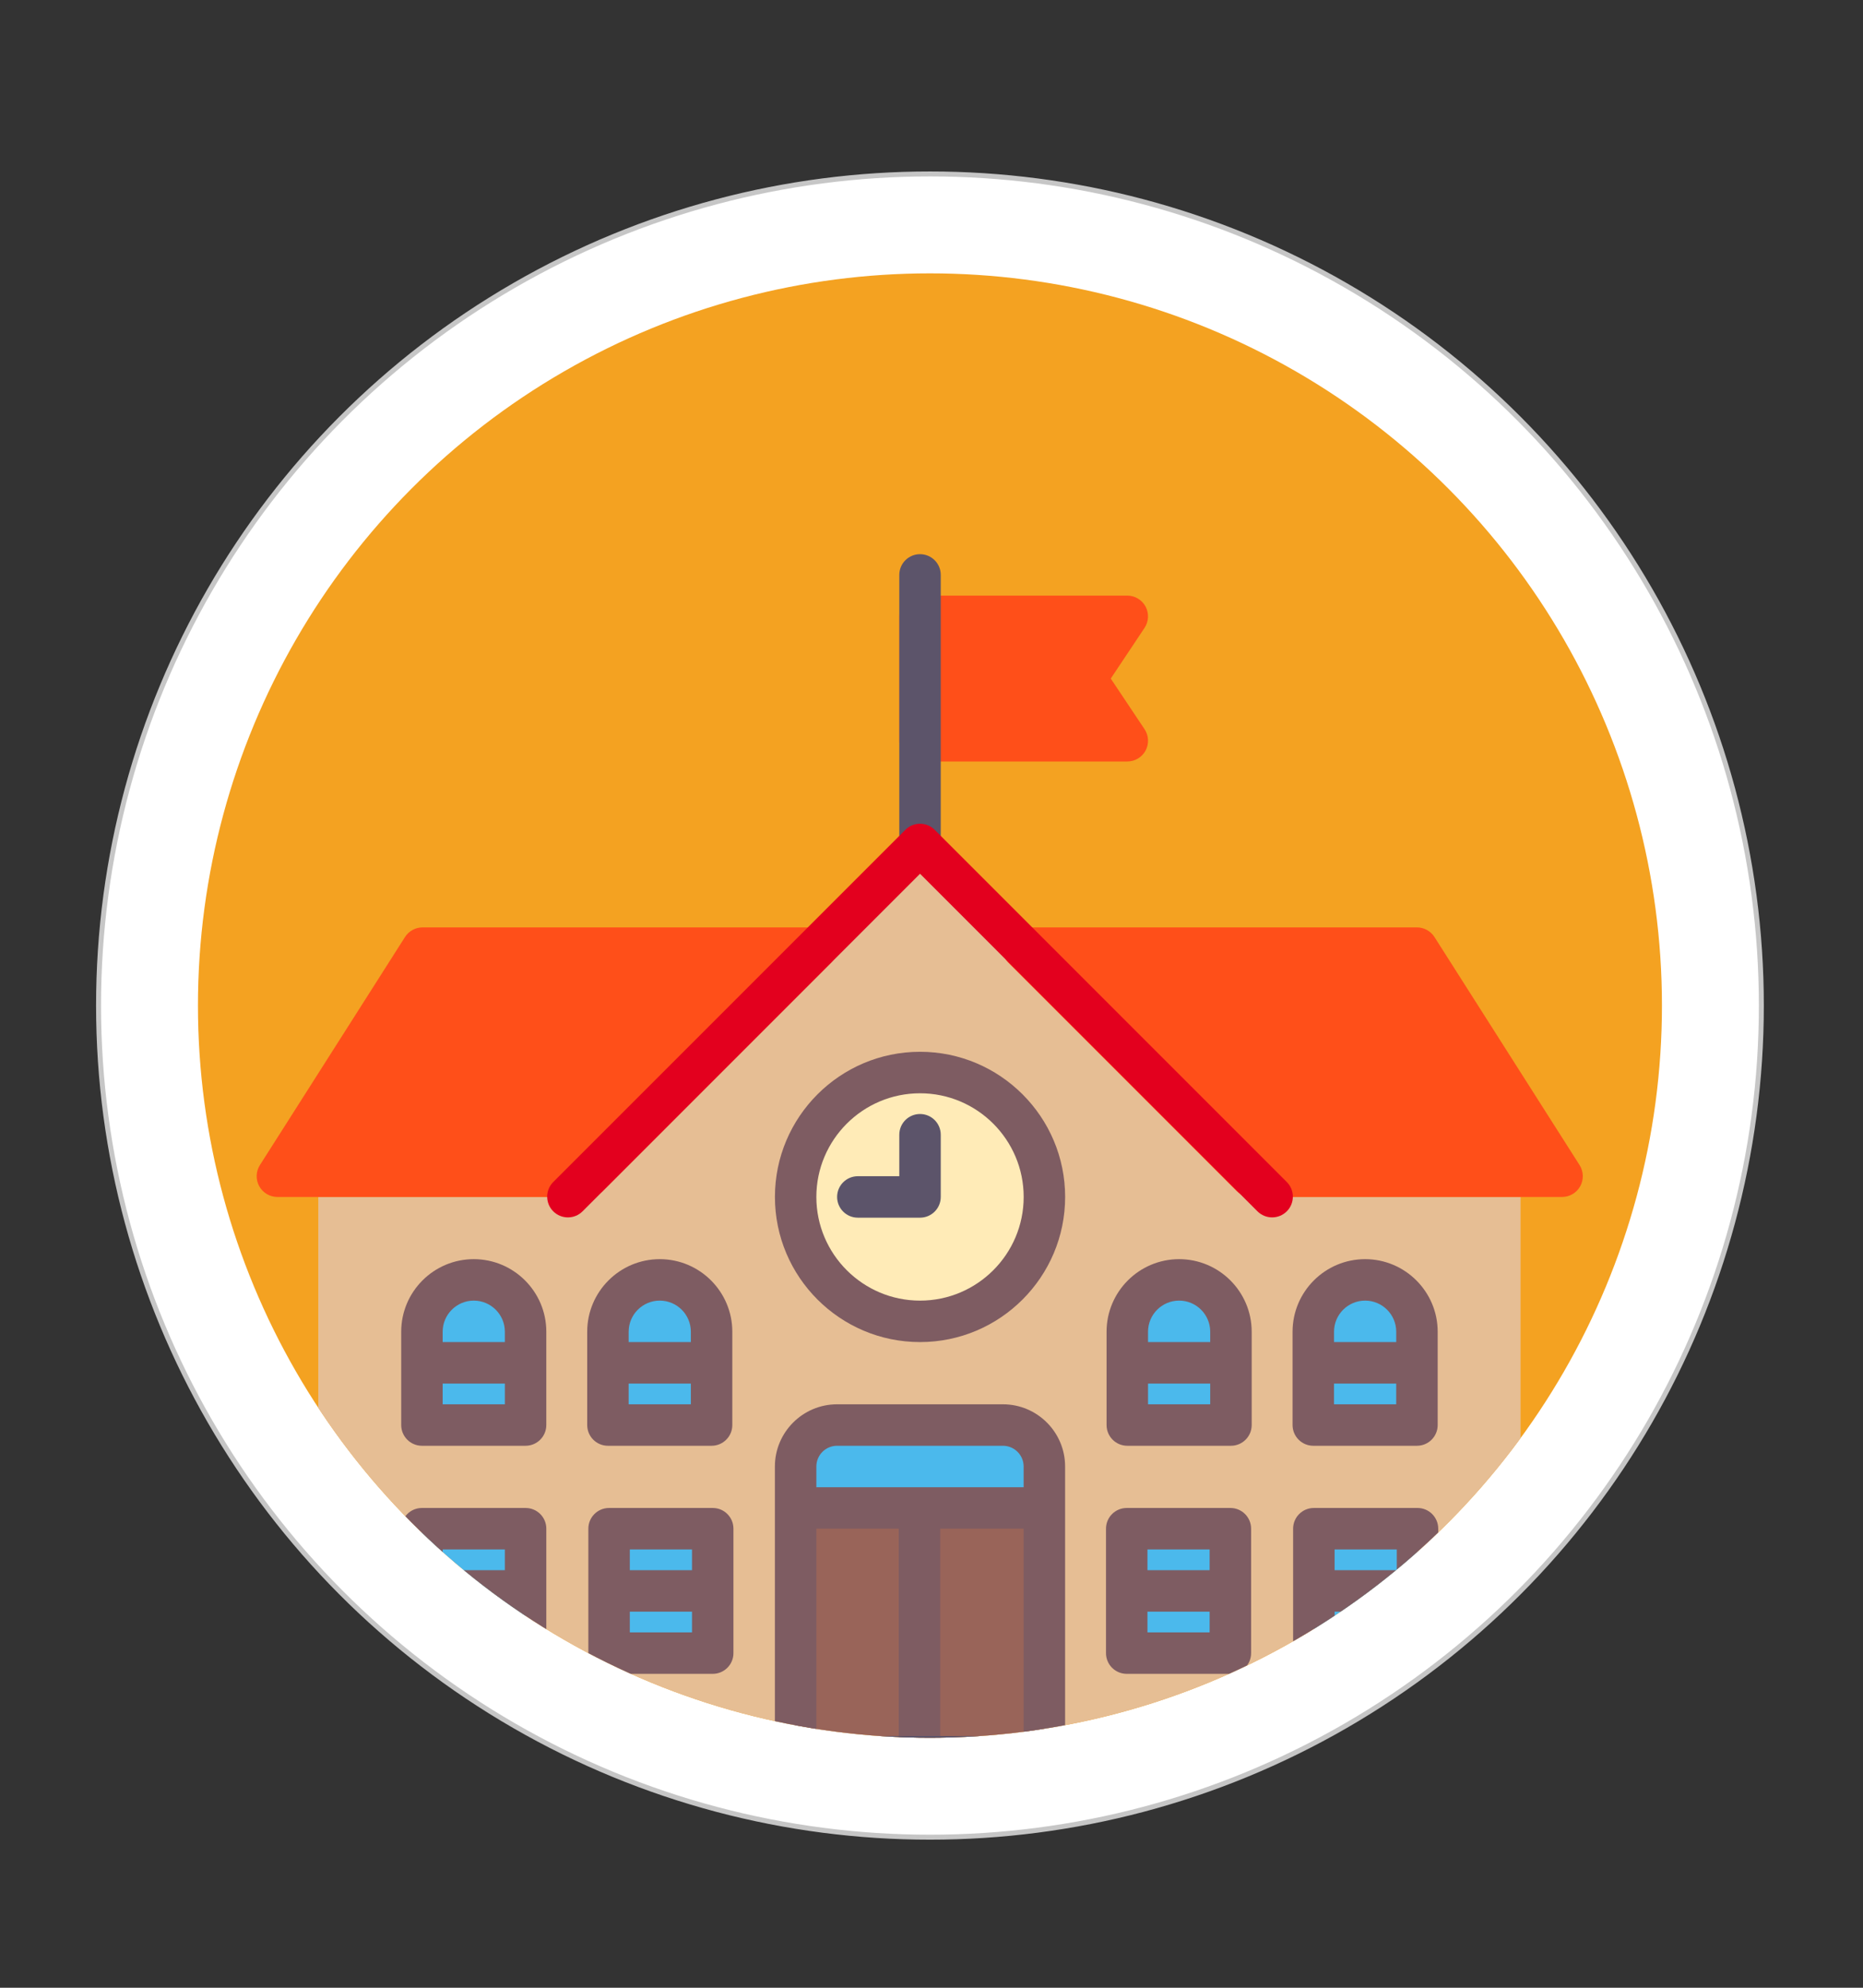 <?xml version="1.0" encoding="utf-8"?>
<!-- Generator: Adobe Illustrator 16.0.0, SVG Export Plug-In . SVG Version: 6.00 Build 0)  -->
<!DOCTYPE svg PUBLIC "-//W3C//DTD SVG 1.1//EN" "http://www.w3.org/Graphics/SVG/1.1/DTD/svg11.dtd">
<svg version="1.1" id="Isolation_Mode" xmlns="http://www.w3.org/2000/svg" xmlns:xlink="http://www.w3.org/1999/xlink" x="0px"
	 y="0px" width="187.5px" height="200px" viewBox="0 0 187.5 200" enable-background="new 0 0 187.5 200" xml:space="preserve">
<rect x="0" y="0" width="187.5" height="200" fill="#333333" stroke="none"/>
<circle fill="#FFFFFF" stroke="#C6C6C6" stroke-width="0.5" stroke-miterlimit="10" cx="93.594" cy="101.176" r="83.675"/>
<circle fill="#F4A221" cx="93.594" cy="101.176" r="73.671"/>
<g display="none">
	<g display="inline">
		<defs>
			<circle id="SVGID_1_" cx="93.594" cy="101.176" r="73.671"/>
		</defs>
		<clipPath id="SVGID_2_">
			<use xlink:href="#SVGID_1_"  overflow="visible"/>
		</clipPath>
		<g clip-path="url(#SVGID_2_)">
			<path fill="#808080" d="M21.577,150.256h133.159v4.563c0,2.508-2.053,4.562-4.563,4.562H26.139c-2.509,0-4.562-2.053-4.562-4.562
				V150.256z"/>
			<path fill="#666666" d="M69.912,150.256H106.4v1.342c0,0.736-0.604,1.34-1.342,1.34H71.253c-0.738,0-1.341-0.604-1.341-1.34
				V150.256z"/>
			<path fill="#808080" d="M34.42,78.083h107.473c1.313,0,2.385,1.072,2.385,2.385v65.847c0,1.313-1.073,2.388-2.385,2.388H34.42
				c-1.312,0-2.385-1.074-2.385-2.388V80.469C32.035,79.158,33.108,78.083,34.42,78.083L34.42,78.083z"/>
			<rect x="37.05" y="82.874" fill="#FFFFFF" width="102.237" height="62.308"/>
			<path fill="#666666" d="M46.327,148.703h7.435v1.554h-7.435V148.703z M122.55,148.703h7.433v1.554h-7.433V148.703z"/>
			<path fill="#ECF0F1" d="M56.07,84.826c4.424,0,8.429,1.792,11.329,4.69c2.899,2.899,4.691,6.905,4.691,11.329
				c0,4.425-1.792,8.431-4.691,11.329c-2.9,2.898-6.905,4.691-11.329,4.691c-4.424,0-8.429-1.792-11.329-4.691
				c-2.898-2.898-4.691-6.904-4.691-11.329c0-4.423,1.793-8.429,4.691-11.329C47.642,86.618,51.646,84.826,56.07,84.826
				L56.07,84.826z M67.547,109.698c-1.011-0.479-2.308-0.86-3.78-1.151c-0.134,0.287-0.276,0.569-0.427,0.848
				c-1.192,2.22-2.882,4.209-5.073,5.777c3.124-0.474,5.918-1.945,8.051-4.078C66.757,110.656,67.167,110.189,67.547,109.698
				L67.547,109.698z M53.873,115.172c-2.19-1.568-3.881-3.558-5.073-5.775c-0.149-0.277-0.29-0.559-0.424-0.844
				c-1.469,0.289-2.766,0.67-3.78,1.146c0.379,0.49,0.789,0.957,1.227,1.395C47.955,113.227,50.75,114.698,53.873,115.172
				L53.873,115.172z M43.719,108.432c1.09-0.541,2.483-0.976,4.061-1.306c-0.649-1.771-1.015-3.636-1.095-5.511h-5.088
				C41.728,104.104,42.487,106.43,43.719,108.432L43.719,108.432z M41.597,100.087h5.085c0.081-2.047,0.5-4.08,1.259-5.992
				c-1.525-0.311-2.886-0.718-3.976-1.222C42.586,94.962,41.734,97.431,41.597,100.087L41.597,100.087z M44.891,91.62
				c1.016,0.436,2.276,0.786,3.689,1.054c0.081-0.162,0.165-0.322,0.251-0.48c1.187-2.181,2.86-4.133,5.02-5.672
				c-3.114,0.479-5.901,1.947-8.03,4.076C45.496,90.923,45.186,91.264,44.891,91.62L44.891,91.62z M58.29,86.521
				c2.16,1.539,3.833,3.493,5.02,5.672c0.087,0.161,0.172,0.322,0.254,0.485c1.416-0.267,2.675-0.62,3.688-1.057
				c-0.296-0.355-0.606-0.698-0.933-1.025C64.191,88.469,61.404,87,58.29,86.521L58.29,86.521z M68.178,92.876
				c-1.085,0.507-2.447,0.914-3.977,1.224c0.757,1.911,1.176,3.942,1.257,5.986h5.085C70.407,97.432,69.554,94.965,68.178,92.876
				L68.178,92.876z M70.543,101.615h-5.088c-0.08,1.873-0.445,3.734-1.092,5.504c1.581,0.329,2.975,0.768,4.06,1.311
				C69.655,106.426,70.414,104.104,70.543,101.615L70.543,101.615z M56.833,87.373v5.933c1.775-0.027,3.53-0.151,5.147-0.371
				l-0.006-0.013C60.792,90.752,59.079,88.829,56.833,87.373L56.833,87.373z M56.833,94.832v5.255h7.102
				c-0.083-1.958-0.506-3.9-1.267-5.716C60.841,94.648,58.846,94.803,56.833,94.832L56.833,94.832z M56.833,101.615v4.736
				c2.076,0.033,4.133,0.195,6.006,0.49c0.645-1.676,1.009-3.445,1.093-5.227H56.833z M56.833,107.88v6.429
				c2.26-1.48,3.982-3.435,5.165-5.636c0.069-0.129,0.138-0.26,0.204-0.392C60.524,108.042,58.69,107.909,56.833,107.88
				L56.833,107.88z M55.307,114.311v-6.429c-1.854,0.03-3.686,0.166-5.366,0.406c0.066,0.129,0.133,0.258,0.2,0.386
				C51.325,110.875,53.047,112.829,55.307,114.311L55.307,114.311z M55.307,106.354v-4.738h-7.099
				c0.084,1.783,0.449,3.557,1.095,5.232C51.178,106.552,53.236,106.389,55.307,106.354L55.307,106.354z M55.307,100.087V94.83
				c-2.009-0.031-4.005-0.187-5.833-0.465c-0.763,1.816-1.187,3.762-1.27,5.722H55.307L55.307,100.087z M55.307,93.304v-5.931
				c-2.245,1.456-3.958,3.379-5.14,5.549l-0.004,0.007C51.781,93.15,53.533,93.276,55.307,93.304L55.307,93.304z"/>
			<path fill="#20D0C2" d="M95.518,128.568H40.203v2.283c2.619,4.09,2.187,8.638,0,12.045v2.285h55.314
				C104.16,145.182,104.16,128.568,95.518,128.568L95.518,128.568z"/>
			<path fill="#FFFFFF" d="M40.203,142.896c2.232-4.015,2.401-8.029,0-12.045h55.314c2.603,0,4.736,2.715,4.736,6.023
				c0,3.307-2.134,6.021-4.736,6.021H40.203L40.203,142.896z"/>
			<path fill="#DFE1E3" d="M40.733,131.823c-0.161-0.324-0.337-0.647-0.531-0.972h55.315c5.291,0,6.773,9.289,1.438,11.756
				c3.645-2.172,2.283-9.576-1.541-10.784H40.733z"/>
			<path fill="#DFE1E3" d="M41.28,132.969h57.833c-0.107-0.158-0.221-0.311-0.34-0.455H41.093
				C41.157,132.665,41.221,132.816,41.28,132.969L41.28,132.969z M99.596,133.827c0.068,0.147,0.133,0.298,0.192,0.454H41.694
				c-0.037-0.152-0.079-0.303-0.124-0.454H99.596z M100.05,135.139c0.037,0.15,0.067,0.301,0.095,0.455H41.933
				c-0.017-0.152-0.039-0.304-0.063-0.455H100.05z M100.241,136.449c0.008,0.142,0.012,0.283,0.012,0.426v0.029H42.008
				c0-0.15-0.002-0.303-0.008-0.456L100.241,136.449L100.241,136.449z M100.201,137.762c-0.018,0.154-0.04,0.305-0.066,0.454H41.92
				c0.02-0.149,0.036-0.302,0.047-0.454H100.201z M99.924,139.074c-0.048,0.154-0.102,0.306-0.16,0.453H41.669
				c0.039-0.149,0.076-0.301,0.106-0.453H99.924z M99.357,140.386c-0.09,0.158-0.185,0.312-0.285,0.454H41.25
				c0.058-0.148,0.113-0.301,0.166-0.454H99.357z M98.342,141.699c-0.176,0.167-0.361,0.318-0.555,0.453H40.642
				c0.081-0.15,0.159-0.301,0.234-0.453H98.342z"/>
			<path fill="#4BAA64" d="M126.133,60.918H89.726v53.377h36.406c2.995,0,5.444-2.512,5.444-5.581V66.501
				C131.576,63.431,129.127,60.918,126.133,60.918L126.133,60.918z"/>
			<path fill="#FFFFFF" d="M124.616,59.087h-34.89v53.376h34.891c2.869,0,5.217-2.406,5.217-5.349V64.437
				C129.833,61.494,127.484,59.087,124.616,59.087L124.616,59.087z"/>
			<path fill="#4EB86E" d="M126.133,54.115H89.726v53.375h41.85V59.697C131.576,56.626,129.127,54.115,126.133,54.115
				L126.133,54.115z"/>
			<path fill="#429658" d="M126.959,107.49h4.616V59.697c0-2.782-2.011-5.106-4.616-5.518V107.49z"/>
			<path fill="#DFE1E3" d="M127.727,111.4h-38v0.423h37.356C127.309,111.698,127.521,111.559,127.727,111.4L127.727,111.4z
				 M89.726,108.195v0.423h39.895c0.041-0.14,0.074-0.28,0.104-0.423H89.726z M89.726,109.266v0.422h39.459
				c0.074-0.138,0.143-0.278,0.205-0.422H89.726z M89.726,110.333v0.422h38.704c0.121-0.135,0.237-0.276,0.346-0.422H89.726z"/>
			<path fill="#FFFFFF" d="M117.357,98.923h-13.653v0.829h13.653V98.923z M114.764,100.36h-8.465v0.83h8.465V100.36z"/>
			<path fill="#FED198" d="M132.738,87.556l-4.965-1.432l-7.152,1.579c-0.344,0.938,0.791,1.861,1.719,1.941l5.436-0.426
				l3.801,1.588v0.559l-5.67-1.361l-7.027,2.053c0.111,2.87,1.975,2.131,6.612,0.972l6.084,2.115v0.728l-4.616-0.987l-5.811,1.416
				c-0.067,2.877,2.074,2.006,5.811,1.591l4.616,1.053v1.165l-4.595-0.285l-4.457,1.297c-0.713,0.323-0.566,1.692,0.442,1.96
				l3.992-0.456l4.562,0.599l0.055,4.504c0.382,2.908-1.457,5.832-4.154,6.357l-4.072,0.208l-1.203,7.325h10.035l-0.699-8.913
				c1.519-3.528,4.588-8.11,2.738-12.047c0.956-1.605,0.621-3.09-0.123-3.962c0.698-1.001,1.629-2.733,0.102-4.016
				C134.083,89.999,134.859,89.108,132.738,87.556L132.738,87.556z"/>
			<path fill="#F0B97D" d="M123.355,114.295l-1.209,7.325l3.865-7.461L123.355,114.295z"/>
			<path fill="#FBB429" d="M134.109,121.555l1.882,23.627h-18.229l2.65-23.627H134.109z"/>
			<rect x="121.24" y="119.872" fill="#ECF0F1" width="12.24" height="1.748"/>
			<path fill="#ECF0F1" d="M132.645,123.087c0.476,0,0.86,0.384,0.86,0.86c0,0.476-0.385,0.859-0.86,0.859
				c-0.475,0-0.858-0.384-0.858-0.859C131.786,123.471,132.17,123.087,132.645,123.087L132.645,123.087z"/>
			<path fill="#ECF0F1" d="M132.852,125.295c0.476,0,0.859,0.387,0.859,0.861c0,0.474-0.384,0.859-0.859,0.859
				c-0.475,0-0.859-0.386-0.859-0.859C131.991,125.682,132.376,125.295,132.852,125.295L132.852,125.295z"/>
			<path fill="#FFFFFF" d="M120.915,88.489l1.306-0.343l-0.216-0.612l-1.337,0.265C120.596,87.94,120.629,88.242,120.915,88.489
				L120.915,88.489z"/>
			<path fill="#FFFFFF" d="M119.447,93.294l1.664-0.632l-0.354-1.003l-1.645,0.498C119.042,92.422,119.055,92.832,119.447,93.294
				L119.447,93.294z"/>
			<path fill="#FFFFFF" d="M121.693,97.653l1.451-0.485l-0.344-1.065l-1.418,0.325C121.324,96.688,121.342,97.141,121.693,97.653
				L121.693,97.653z"/>
			<path fill="#FFFFFF" d="M122.607,101.303l1.043-0.292l0.338,1.289l-1.239,0.298C122.749,102.598,121.98,101.751,122.607,101.303
				L122.607,101.303z"/>
			<path fill="#FFDEB0" d="M80.7,74.47l-7.699-0.034l-0.149-11.21l7.472,0.379c0.5-1.066,3.864-3.348,4.75-3.664l4.651-0.542v2.364
				l7.782-0.405l7.933,1.394c0.465-0.012,0.824,2.088-1.592,1.969l-6.31-0.314l-3.881,0.731l5.511,0.024l7.492,1.145
				c0.841,0.128,0.347,2.269-1.794,2.324l-5.546-0.568l-5.606,0.582l5.778,0.324l5.99,0.929c1.063,0.164,0.906,2.286-1.211,2.112
				l-4.905-0.402l-5.655,0.764l4.954,0.416l5.133,1.403c0.402,0.11,0.548,1.889-2.282,1.566l-3.289-0.374
				C94.025,75.745,83.88,77.583,80.7,74.47L80.7,74.47z"/>
			<path fill="#F0B97D" d="M80.7,74.47l-7.699-0.034l-0.005-0.412l7.763,0.086c3.408,3.24,13.1,1.495,17.507,1.115
				c0,0,3.055,0.52,4.436,0.406c1.578-0.226,1.251-1.362,1.095-1.443c0.401,0.11,0.548,1.889-2.284,1.566l-3.287-0.374
				C94.025,75.745,83.88,77.583,80.7,74.47L80.7,74.47z"/>
			<path fill="#0E7886" d="M72.843,62.369l0.15,13.135L23.361,75.57c2.375-5.546,5.441-10.725,9.091-15.43L72.843,62.369z"/>
			<path fill="#FFFFFF" d="M75.186,62.748l0.203,12.332l-2.387,0.012l-0.203-12.333L75.186,62.748z"/>
			<path fill="#ECF0F1" d="M70.333,72.67c0.007,0.679-0.524,1.232-1.183,1.241c-0.662,0.006-1.202-0.538-1.208-1.215
				c-0.007-0.678,0.524-1.234,1.185-1.24C69.787,71.449,70.328,71.993,70.333,72.67L70.333,72.67z"/>
			<path fill="#FFFFFF" d="M103.938,62.689l1.471,0.16c0.137,0.318,0.134,0.546,0.043,0.72l-1.674-0.096L103.938,62.689z"/>
			<path fill="#FFFFFF" d="M105.203,66.267l1.47,0.162c0.138,0.317,0.134,0.544,0.043,0.719l-1.673-0.096L105.203,66.267z"/>
			<path fill="#FFFFFF" d="M104.098,69.907l1.471,0.162c0.137,0.316,0.135,0.544,0.041,0.717l-1.674-0.095L104.098,69.907z"/>
			<path fill="#FFFFFF" d="M102.241,73.938l1.471,0.317c0.138,0.331,0.134,0.559,0.042,0.723l-1.674-0.274L102.241,73.938z"/>
			<g>
				<path fill="#1CA9E3" d="M46.664,100.943h2.169h6.508h2.169l2.27-9.244H44.394L46.664,100.943z M51.509,94.388h-2.391
					l-0.206-1.534h2.597V94.388z M52.665,92.854h2.597l-0.206,1.534h-2.391V92.854z M47.952,94.388h-1.691l-0.373-1.534h1.857
					L47.952,94.388z M46.542,95.543h1.566l0.217,1.618h-1.39L46.542,95.543z M49.273,95.543h2.236v1.618H49.49L49.273,95.543z
					 M52.665,95.543H54.9l-0.217,1.618h-2.019L52.665,95.543L52.665,95.543z M56.066,95.543h1.566l-0.393,1.618h-1.39L56.066,95.543
					z M56.221,94.388l0.207-1.534h1.857l-0.372,1.534H56.221z M47.572,99.788l-0.357-1.47h1.265l0.198,1.47H47.572z M49.646,98.317
					h1.864v1.47h-1.666L49.646,98.317z M52.665,99.788v-1.47h1.863l-0.198,1.47H52.665z M55.496,99.788l0.198-1.47h1.265
					l-0.356,1.47H55.496z"/>
				<polygon fill="#1CA9E3" points="44.394,91.699 45.583,91.699 44.767,88.372 41.212,88.372 41.212,89.527 43.861,89.527 				"/>
				<g>
					<circle fill="#1CA9E3" cx="49.657" cy="102.965" r="1.256"/>
					<circle fill="#1CA9E3" cx="55.936" cy="102.965" r="1.256"/>
				</g>
			</g>
			<g>
				<path fill="#1CA9E3" d="M46.664,121.65h2.169h6.508h2.169l2.27-9.245H44.394L46.664,121.65z M51.509,115.095h-2.391
					l-0.206-1.532h2.597V115.095z M52.665,113.563h2.597l-0.206,1.532h-2.391V113.563z M47.952,115.095h-1.691l-0.373-1.532h1.857
					L47.952,115.095z M46.542,116.251h1.566l0.217,1.617h-1.39L46.542,116.251z M49.273,116.251h2.236v1.617H49.49L49.273,116.251z
					 M52.665,116.251H54.9l-0.217,1.617h-2.019L52.665,116.251L52.665,116.251z M56.066,116.251h1.566l-0.393,1.617h-1.39
					L56.066,116.251z M56.221,115.095l0.207-1.532h1.857l-0.372,1.532H56.221z M47.572,120.494l-0.357-1.471h1.265l0.198,1.471
					H47.572z M49.646,119.023h1.864v1.471h-1.666L49.646,119.023z M52.665,120.494v-1.471h1.863l-0.198,1.471H52.665z
					 M55.496,120.494l0.198-1.471h1.265l-0.356,1.471H55.496z"/>
				<polygon fill="#1CA9E3" points="44.394,112.406 45.583,112.406 44.767,109.08 41.212,109.08 41.212,110.234 43.861,110.234 				
					"/>
				<g>
					<circle fill="#1CA9E3" cx="49.657" cy="123.671" r="1.256"/>
					<circle fill="#1CA9E3" cx="55.936" cy="123.671" r="1.256"/>
				</g>
			</g>
			<g>
				<rect x="64.628" y="92.394" fill="#979797" width="19.17" height="2.402"/>
				<rect x="64.628" y="97.797" fill="#979797" width="19.17" height="2.402"/>
			</g>
			<g>
				<rect x="64.628" y="113.1" fill="#FC7A4A" width="19.17" height="2.402"/>
				<rect x="64.628" y="118.505" fill="#FC7A4A" width="19.17" height="2.402"/>
			</g>
		</g>
	</g>
</g>
<g id="Layer_2" display="none">
	<g display="inline">
		<g>
			<defs>
				<circle id="SVGID_3_" cx="93.986" cy="100.676" r="73.671"/>
			</defs>
			<clipPath id="SVGID_4_">
				<use xlink:href="#SVGID_3_"  overflow="visible"/>
			</clipPath>
			<g clip-path="url(#SVGID_4_)">
				<path fill="#807D7D" d="M36.445,44.63h65.188c1.922,0,3.494,1.574,3.494,3.497v86.55c0,1.925-1.572,3.496-3.494,3.496H36.445
					c-1.923,0-3.495-1.573-3.495-3.496v-86.55C32.951,46.203,34.522,44.63,36.445,44.63L36.445,44.63z"/>
				<rect x="35.844" y="52.448" fill="#DFE1E3" width="66.39" height="77.907"/>
				<path fill="#C8CACC" d="M69.039,131.499c1.471,0,2.665,1.192,2.665,2.666c0,1.472-1.192,2.664-2.665,2.664
					s-2.665-1.192-2.665-2.664C66.374,132.691,67.567,131.499,69.039,131.499L69.039,131.499z"/>
				<path fill="#FFFFFF" d="M154.801,54.973c-19.057,0-37.259-8.125-57.171,0v72.573h57.171V54.973z"/>
				<path fill="#FFFFFF" d="M38.918,54.972c19.058,0,46.598-7.983,57.175,0v72.573H38.918V54.972z"/>
				<rect x="95.123" y="54.972" fill="#ECF0F1" width="1.938" height="72.573"/>
				<rect x="56.594" y="61.101" fill="#FBB429" width="22.066" height="3.031"/>
				<path fill="#DFE1E3" d="M43.804,110.35h22.011v1.438H43.804V110.35z M43.804,107.459h22.011v1.434H43.804V107.459z
					 M43.804,88.546h22.011v1.434H43.804V88.546z M43.804,103.007h9.639v1.433h-9.639V103.007z M43.804,100.114h22.011v1.434H43.804
					V100.114z M43.804,97.223h22.011v1.433H43.804V97.223z M43.804,94.33h22.011v1.434H43.804V94.33z M43.804,91.437h22.011v1.436
					H43.804V91.437z M43.804,121.918h7.576v1.434h-7.576V121.918z M43.804,119.025h22.011v1.436H43.804V119.025z M43.804,116.135
					h22.011v1.434H43.804V116.135z M43.804,113.242h22.011v1.434H43.804V113.242z"/>
				<path fill="#DFE1E3" d="M102.613,89.981h44.132v1.433h-44.132V89.981z M102.613,87.088h44.132v1.434h-44.132V87.088z
					 M102.613,68.174h44.132v1.435h-44.132V68.174z M102.613,82.636h19.322v1.434h-19.322V82.636z M102.613,79.743h44.132v1.435
					h-44.132V79.743z M102.613,76.852h44.132v1.434h-44.132V76.852z M102.613,73.959h19.322v1.434h-19.322V73.959z M102.613,71.068
					h44.132V72.5h-44.132V71.068z M102.613,101.547h15.188v1.434h-15.188V101.547z M102.613,98.656h44.132v1.434h-44.132V98.656z
					 M102.613,95.764h44.132v1.434h-44.132V95.764z M102.613,92.871h44.132v1.436h-44.132V92.871z"/>
				<path fill="#FF5B61" d="M102.143,53.191l5.971-0.514v30.995l-3.004-2.186l-2.967,2.186V53.191z"/>
				<path fill="#C8CACC" d="M60.811,47.986h16.454c0.541,0,0.982,0.442,0.982,0.984c0,0.541-0.441,0.983-0.982,0.983H60.811
					c-0.539,0-0.982-0.442-0.982-0.983C59.829,48.428,60.271,47.986,60.811,47.986L60.811,47.986z"/>
				<path fill="#FED198" d="M113.947,115.584l0.373,7.061l2.035,2.574l0.064-14.097l-0.605-13.751l-1.582-14.384
					c-0.336-3.038,5.17-3.839,6.047-0.141l3.023,12.761l0.783,11.536l1.029,0.037l-0.369-5.445
					c-0.143-2.126,1.646-3.921,3.777-3.977c2.131-0.057,3.834,1.646,3.977,3.775l1.566,5.959l-0.325-3.814
					c-0.183-2.128,1.683-3.979,3.778-3.979c3.748,0,4.498,5.057,5.739,8.113l-0.067-1.569c-0.092-2.13,2.175-3.433,4.242-2.911
					c2.227,0.563,4.031,8.532,4.172,11.833l-1.342,21.271c-0.209,3.319-1.468,4.922-2.938,6.551l-0.496,26.47
					c-3,3.737-6.296,7.221-9.86,10.419c-4.592,0.951-9.484,1.1-14.693,3.409l0.343-40.515c-4.481-1.985-15.568-13.002-15.572-13
					l0.373-17.619C107.445,111.049,114.061,111.491,113.947,115.584L113.947,115.584L113.947,115.584z"/>
				<path fill="#FFFFFF" d="M119.332,83.007l0.412,2.024l-3.797,0.117l-0.41-2.024C115.033,80.645,119.025,80.552,119.332,83.007
					L119.332,83.007z"/>
				<path fill="#FFFFFF" d="M109.266,112.867c-0.018,0.086,0.303,4.125,0.303,4.125l-1.965-0.034l0.112-4.276
					C107.716,112.682,108.843,112.176,109.266,112.867L109.266,112.867z"/>
				<path fill="#0E7886" d="M121.374,151.923l29.687-0.503l0.489,13.141c-8.118,11.703-19.019,21.324-31.75,27.907L121.374,151.923z
					"/>
				<path fill="#FFFFFF" d="M122.193,148.139l28.011-0.184l-0.028,3.48l-28.008,0.473L122.193,148.139z"/>
				<path fill="#C8CACC" d="M145.932,161.49c1.157-0.01,2.104,0.895,2.114,2.02c0.013,1.127-0.916,2.049-2.071,2.059
					c-1.156,0.01-2.101-0.894-2.113-2.021C143.85,162.423,144.777,161.502,145.932,161.49L145.932,161.49z M145.932,155.63
					c1.157-0.01,2.104,0.896,2.114,2.021c0.013,1.125-0.916,2.048-2.071,2.059c-1.156,0.012-2.101-0.893-2.113-2.018
					C143.85,156.564,144.777,155.643,145.932,155.63L145.932,155.63z"/>
				<path fill="#FED198" d="M42.729,81.92l-16.351,5.795l-5.734,11.94c0,0-1.118,2.805,0.77,8.235l7.231,20.836l-0.612,9.444h10.97
					c0,0,1.758-25.313-1.554-31.211c-3.311-5.897-3.879-13.555-3.879-13.555s10.207-2.951,10.827-7.089
					C45.018,82.177,42.729,81.92,42.729,81.92L42.729,81.92z"/>
				<path fill="#FFFFFF" d="M36.32,85.424l3.585-1.27c0.34-0.792-0.497-1.737-0.78-1.742l-3.282,1.224l0.474,1.785L36.32,85.424z"/>
				<rect x="27.13" y="138.173" fill="#FFFFFF" width="22.604" height="3.578"/>
				<path fill="#0E7886" d="M25.784,141.232h25.039l2.093,38.526c-10.795-5.668-20.091-13.806-27.132-23.666V141.232z"/>
				<path fill="#C8CACC" d="M40.735,47.314c0.915,0,1.655,0.74,1.655,1.655c0,0.915-0.74,1.656-1.655,1.656
					c-0.914,0-1.656-0.742-1.656-1.656C39.079,48.056,39.821,47.314,40.735,47.314L40.735,47.314z"/>
				<path fill="#807D7D" d="M40.735,47.536c0.792,0,1.435,0.641,1.435,1.433s-0.643,1.435-1.435,1.435
					c-0.793,0-1.434-0.643-1.434-1.435C39.301,48.176,39.942,47.536,40.735,47.536L40.735,47.536z"/>
				<path fill="#C8CACC" d="M40.735,48.545c0.235,0,0.425,0.189,0.425,0.424c0,0.235-0.189,0.426-0.425,0.426
					c-0.234,0-0.424-0.191-0.424-0.426C40.311,48.734,40.501,48.545,40.735,48.545L40.735,48.545z"/>
				<path fill="#C8CACC" d="M44.745,158.743c1.156-0.011,2.102,0.896,2.114,2.019c0.011,1.127-0.916,2.049-2.072,2.059
					c-1.156,0.012-2.102-0.893-2.113-2.019C42.662,159.677,43.589,158.754,44.745,158.743L44.745,158.743z M44.745,152.884
					c1.156-0.01,2.102,0.894,2.114,2.021c0.011,1.126-0.916,2.048-2.072,2.058c-1.156,0.012-2.102-0.893-2.113-2.02
					C42.662,153.816,43.589,152.895,44.745,152.884L44.745,152.884z"/>
				<rect x="43.804" y="66.898" fill="#ECF0F1" width="44.022" height="18.967"/>
			</g>
		</g>
	</g>
	<rect x="67.177" y="111.41" display="inline" fill="#84CE98" width="10.534" height="10.129"/>
	<rect x="67.177" y="88.071" display="inline" fill="#4EB86D" width="10.534" height="19.679"/>
	<rect x="79.542" y="88.071" display="inline" fill="#84CE98" width="10.534" height="19.679"/>
	<rect x="79.542" y="111.41" display="inline" fill="#4EB86D" width="10.534" height="10.129"/>
</g>
<g id="Layer_3">
	<g>
		<g>
			<defs>
				<circle id="SVGID_5_" cx="93.594" cy="101.176" r="73.671"/>
			</defs>
			<clipPath id="SVGID_6_">
				<use xlink:href="#SVGID_5_"  overflow="visible"/>
			</clipPath>
			<g clip-path="url(#SVGID_6_)">
				<g>
					<polygon fill="#E6BE94" points="153.037,176.763 32.035,176.763 32.035,120.433 57.071,120.433 92.535,84.967 128.004,120.433 
						153.037,120.433 					"/>
				</g>
				<g>
					<rect x="80.02" y="151.726" fill="#996459" width="25.034" height="25.037"/>
				</g>
				<g>
					<path fill="#4BB9EC" d="M104.533,143.381H80.54c-0.288,0-0.521,0.234-0.521,0.522v7.822h25.034v-7.822
						C105.054,143.615,104.821,143.381,104.533,143.381z"/>
				</g>
				<g>
					<path fill="#FF4F19" d="M111.792,68.276l3.4-5.103c0.426-0.64,0.465-1.461,0.104-2.141c-0.362-0.678-1.07-1.104-1.841-1.104
						H92.596c-1.153,0-2.087,0.934-2.087,2.087v12.518c0,1.153,0.934,2.085,2.087,2.085h20.861c0.77,0,1.477-0.425,1.84-1.102
						c0.363-0.677,0.321-1.503-0.102-2.143L111.792,68.276z"/>
				</g>
				<g>
					<g>
						<path fill="#5C546A" d="M92.596,87.052c-1.153,0-2.087-0.933-2.087-2.085V57.844c0-1.153,0.934-2.085,2.087-2.085
							c1.152,0,2.085,0.933,2.085,2.085v27.123C94.679,86.12,93.748,87.052,92.596,87.052z"/>
					</g>
				</g>
				<g>
					<path fill="#FF4F19" d="M101.041,94.599c0.321-0.78,1.084-1.286,1.928-1.286h39.64c0.711,0,1.376,0.365,1.761,0.965
						l14.604,22.948c0.408,0.643,0.434,1.458,0.068,2.126c-0.366,0.667-1.067,1.081-1.83,1.081h-31.295
						c-0.556,0-1.084-0.221-1.475-0.612l-22.947-22.948C100.896,96.274,100.717,95.378,101.041,94.599z"/>
				</g>
				<g>
					<path fill="#FF4F19" d="M84.089,94.599c-0.321-0.78-1.084-1.286-1.928-1.286H42.524c-0.714,0-1.377,0.365-1.762,0.965
						l-14.604,22.948c-0.41,0.643-0.433,1.458-0.069,2.126c0.368,0.667,1.068,1.081,1.83,1.081h31.294
						c0.552,0,1.083-0.22,1.474-0.609l22.948-22.951C84.234,96.274,84.413,95.378,84.089,94.599z"/>
				</g>
				<g>
					<g>
						<path fill="#E3001E" d="M128.031,122.489c-0.532,0-1.066-0.203-1.475-0.609L92.596,87.915L58.631,121.88
							c-0.813,0.813-2.135,0.813-2.95,0c-0.814-0.815-0.814-2.135,0-2.95l35.438-35.437c0.815-0.815,2.136-0.815,2.951,0
							l35.438,35.437c0.813,0.815,0.813,2.135,0,2.95C129.1,122.285,128.565,122.489,128.031,122.489z"/>
					</g>
				</g>
				<g>
					<circle fill="#FFEBB7" cx="92.596" cy="120.433" r="12.518"/>
				</g>
				<g>
					<path fill="#5C546A" d="M92.596,112.087c-1.153,0-2.087,0.933-2.087,2.085v4.174h-4.172c-1.153,0-2.087,0.933-2.087,2.085
						c0,1.153,0.934,2.087,2.087,2.087h6.259c1.152,0,2.085-0.934,2.085-2.087v-6.259C94.679,113.02,93.748,112.087,92.596,112.087z
						"/>
				</g>
				<g>
					<g>
						<path fill="#4BB9EC" d="M123.83,133.993c0-2.881-2.336-5.217-5.215-5.217c-2.883,0-5.216,2.336-5.216,5.217
							c0,0.358,0.036,0.706,0.105,1.043h-0.105v8.345h10.431v-8.345h-0.104C123.794,134.699,123.83,134.352,123.83,133.993z"/>
					</g>
					<g>
						<path fill="#7E5C62" d="M118.672,126.691c-4.026,0-7.302,3.275-7.302,7.302v9.388c0,1.152,0.932,2.087,2.085,2.087h10.433
							c1.152,0,2.087-0.935,2.087-2.087v-9.388C125.975,129.967,122.698,126.691,118.672,126.691z M118.672,130.863
							c1.727,0,3.129,1.403,3.129,3.13v1.043h-6.258v-1.043C115.543,132.267,116.945,130.863,118.672,130.863z M115.543,141.295
							v-2.085h6.258v2.085H115.543z"/>
					</g>
				</g>
				<g>
					<g>
						<rect x="61.3" y="153.812" fill="#4BB9EC" width="10.433" height="12.519"/>
					</g>
					<g>
						<path fill="#7E5C62" d="M71.73,151.726H61.299c-1.153,0-2.085,0.933-2.085,2.086v12.519c0,1.153,0.932,2.085,2.085,2.085
							H71.73c1.153,0,2.087-0.931,2.087-2.085v-12.519C73.817,152.658,72.886,151.726,71.73,151.726z M69.645,155.899v2.085h-6.258
							v-2.085H69.645z M63.387,164.243v-2.085h6.258v2.085H63.387z"/>
					</g>
				</g>
				<g>
					<g>
						<rect x="42.467" y="153.812" fill="#4BB9EC" width="10.433" height="12.519"/>
					</g>
					<g>
						<path fill="#7E5C62" d="M52.897,151.726H42.466c-1.153,0-2.087,0.933-2.087,2.086v12.519c0,1.153,0.934,2.085,2.087,2.085
							h10.432c1.153,0,2.085-0.931,2.085-2.085v-12.519C54.986,152.658,54.051,151.726,52.897,151.726z M50.811,155.899v2.085
							h-6.259v-2.085H50.811z M44.552,164.243v-2.085h6.261v2.085H44.552z"/>
					</g>
				</g>
				<g>
					<g>
						<rect x="132.234" y="153.812" fill="#4BB9EC" width="10.431" height="12.519"/>
					</g>
					<g>
						<path fill="#7E5C62" d="M142.663,151.726h-10.432c-1.153,0-2.087,0.933-2.087,2.086v12.519c0,1.153,0.934,2.085,2.087,2.085
							h10.432c1.153,0,2.087-0.931,2.087-2.085v-12.519C144.749,152.658,143.816,151.726,142.663,151.726z M140.578,155.899v2.085
							h-6.259v-2.085H140.578z M134.319,164.243v-2.085h6.259v2.085H134.319z"/>
					</g>
				</g>
				<g>
					<g>
						<rect x="113.399" y="153.812" fill="#4BB9EC" width="10.433" height="12.519"/>
					</g>
					<g>
						<path fill="#7E5C62" d="M123.83,151.726h-10.431c-1.152,0-2.087,0.933-2.087,2.086v12.519c0,1.153,0.935,2.085,2.087,2.085
							h10.431c1.153,0,2.087-0.931,2.087-2.085v-12.519C125.917,152.658,124.983,151.726,123.83,151.726z M121.743,155.899v2.085
							h-6.258v-2.085H121.743z M115.485,164.243v-2.085h6.258v2.085H115.485z"/>
					</g>
				</g>
				<g>
					<g>
						<path fill="#4BB9EC" d="M142.551,133.993c0-2.881-2.336-5.217-5.217-5.217c-2.882,0-5.217,2.336-5.217,5.217
							c0,0.358,0.036,0.706,0.105,1.043h-0.105v8.345h10.434v-8.345h-0.106C142.514,134.699,142.551,134.352,142.551,133.993z"/>
					</g>
					<g>
						<path fill="#7E5C62" d="M137.392,126.691c-4.026,0-7.303,3.275-7.303,7.302v9.388c0,1.152,0.933,2.087,2.085,2.087h10.435
							c1.152,0,2.085-0.935,2.085-2.087v-9.388C144.693,129.967,141.416,126.691,137.392,126.691z M137.392,130.863
							c1.726,0,3.13,1.403,3.13,3.13v1.043h-6.259v-1.043C134.261,132.267,135.666,130.863,137.392,130.863z M134.261,141.295
							v-2.085h6.258v2.085H134.261z"/>
					</g>
				</g>
				<g>
					<g>
						<path fill="#4BB9EC" d="M52.841,133.993c0-2.881-2.335-5.217-5.217-5.217c-2.88,0-5.216,2.336-5.216,5.217
							c0,0.358,0.036,0.706,0.105,1.043h-0.105v8.345h10.431v-8.345h-0.104C52.803,134.699,52.841,134.352,52.841,133.993z"/>
					</g>
					<g>
						<path fill="#7E5C62" d="M47.681,126.691c-4.026,0-7.302,3.275-7.302,7.302v9.388c0,1.152,0.934,2.087,2.087,2.087h10.431
							c1.152,0,2.086-0.935,2.086-2.087v-9.388C54.986,129.967,51.707,126.691,47.681,126.691z M47.681,130.863
							c1.727,0,3.13,1.403,3.13,3.13v1.043h-6.259v-1.043C44.552,132.267,45.957,130.863,47.681,130.863z M44.552,141.295v-2.085
							h6.261v2.085H44.552z"/>
					</g>
				</g>
				<g>
					<g>
						<path fill="#4BB9EC" d="M71.56,133.993c0-2.881-2.336-5.217-5.215-5.217c-2.883,0-5.217,2.336-5.217,5.217
							c0,0.358,0.037,0.706,0.106,1.043h-0.106v8.345H71.56v-8.345h-0.104C71.523,134.699,71.56,134.352,71.56,133.993z"/>
					</g>
					<g>
						<path fill="#7E5C62" d="M66.401,126.691c-4.026,0-7.302,3.275-7.302,7.302v9.388c0,1.152,0.932,2.087,2.085,2.087h10.433
							c1.152,0,2.086-0.935,2.086-2.087v-9.388C73.703,129.967,70.428,126.691,66.401,126.691z M66.401,130.863
							c1.727,0,3.129,1.403,3.129,3.13v1.043h-6.258v-1.043C63.272,132.267,64.675,130.863,66.401,130.863z M63.272,141.295v-2.085
							h6.258v2.085H63.272z"/>
					</g>
				</g>
				<g>
					<path fill="#7E5C62" d="M92.596,135.035c-8.053,0-14.604-6.55-14.604-14.604c0-8.054,6.552-14.604,14.604-14.604
						c8.051,0,14.604,6.553,14.604,14.604C107.199,128.483,100.646,135.035,92.596,135.035z M92.596,110.002
						c-5.753,0-10.435,4.678-10.435,10.431s4.682,10.431,10.435,10.431c5.752,0,10.431-4.678,10.431-10.431
						S98.345,110.002,92.596,110.002z"/>
				</g>
				<g>
					<path fill="#7E5C62" d="M100.939,141.295H84.248c-3.449,0-6.26,2.808-6.26,6.259v29.209c0,1.152,0.934,2.085,2.087,2.085
						c1.152,0,2.086-0.933,2.086-2.085v-22.951h8.289v22.951h4.172v-22.951h8.404v22.951c0,1.152,0.932,2.085,2.085,2.085
						s2.085-0.933,2.085-2.085v-29.209C107.199,144.103,104.389,141.295,100.939,141.295z M103.026,149.64H82.161v-2.086
						c0-1.152,0.936-2.086,2.087-2.086h16.689c1.151,0,2.086,0.934,2.086,2.086v2.086H103.026z"/>
				</g>
				<g>
					<g>
						<path fill="#5C546A" d="M157.268,178.848H27.92c-1.153,0-2.087-0.933-2.087-2.085c0-1.153,0.934-2.087,2.087-2.087h129.348
							c1.153,0,2.087,0.934,2.087,2.087C159.353,177.915,158.421,178.848,157.268,178.848z"/>
					</g>
				</g>
			</g>
		</g>
	</g>
</g>
</svg>
